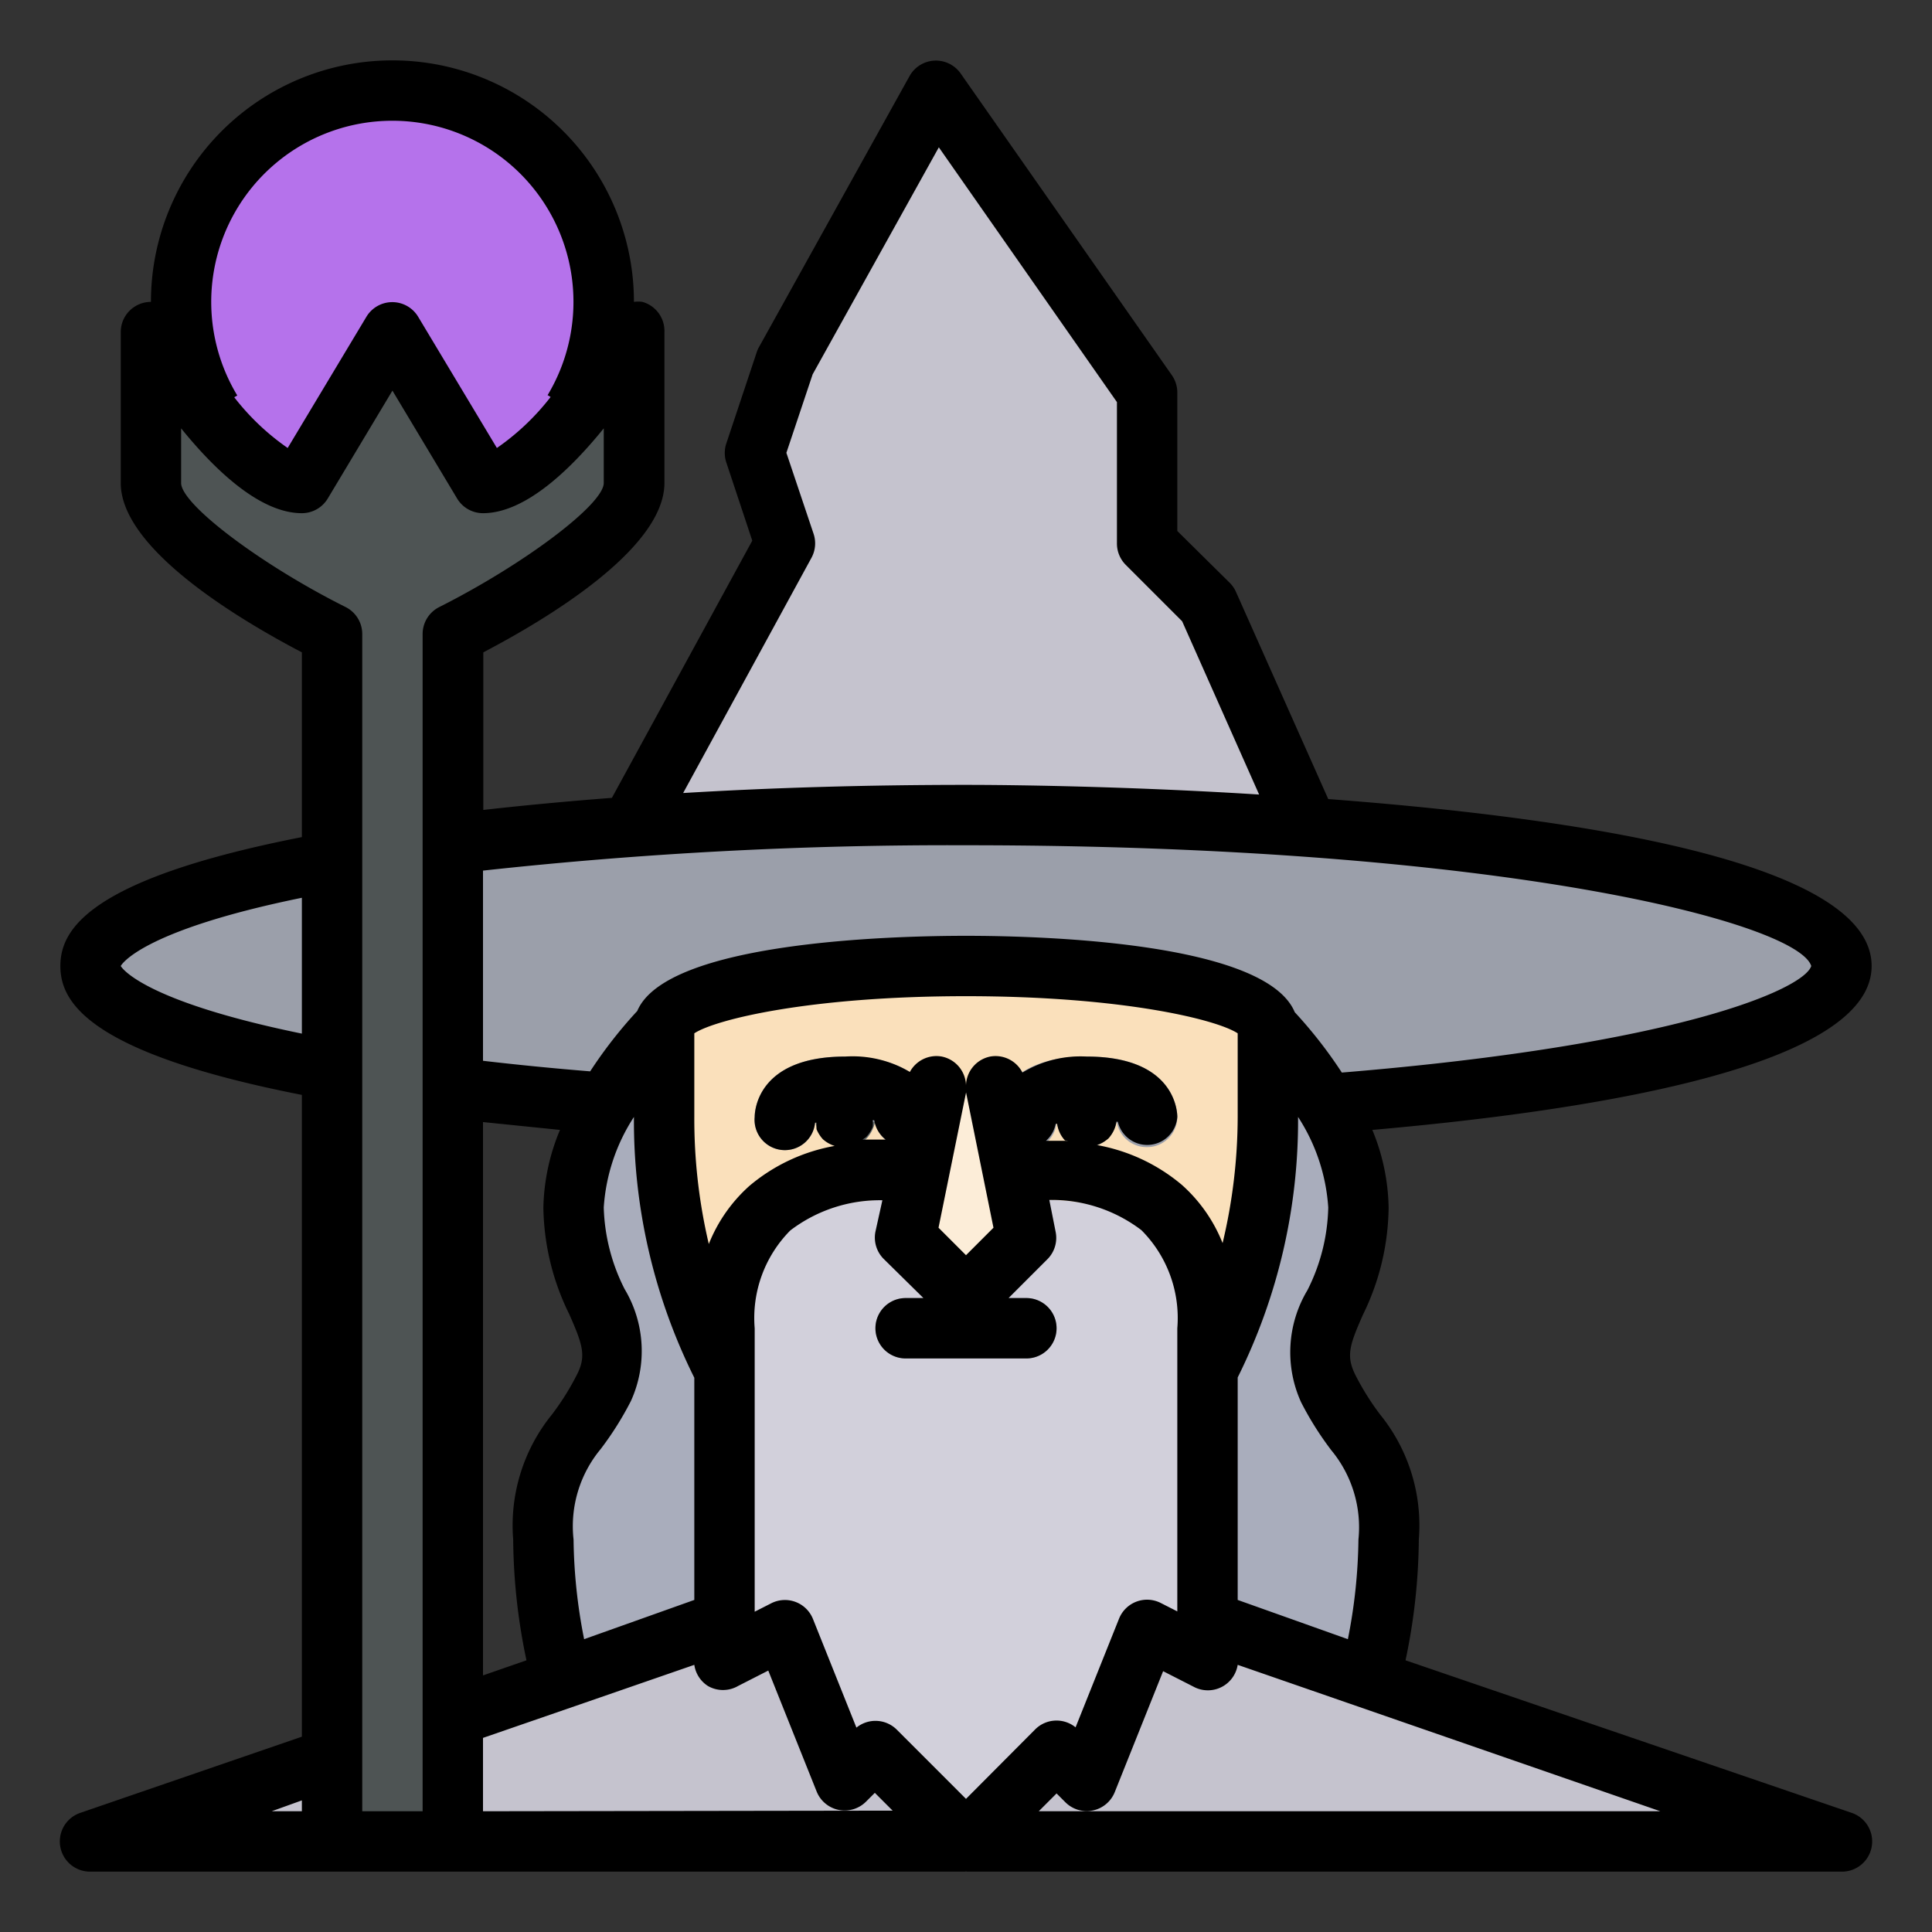 <svg height="512" viewBox="0 0 64 64" width="512" xmlns="http://www.w3.org/2000/svg"><rect x="0" y="0" width="64" height="64" fill="#333333" stroke="none"/><g id="Lineal_color" data-name="Lineal color"><path d="m20 29 6-11-1-3 1-3 5-9 7 10v5l2 2 4 9z" fill="#c5c3ce"/><ellipse cx="32" cy="32" fill="#9b9faa" rx="29" ry="5"/><path d="m46 51a21.8 21.8 0 0 1 -1 6l-1 4h-24l-1-4a21.8 21.8 0 0 1 -1-6c0-3 1-3 2-5s-1-3-1-6 3-6 3-6h20s3 3 3 6-2 4-1 6 2 2 2 5z" fill="#a9adbc"/><path d="m32 51-29 10h58z" fill="#c5c3ce"/><path d="m22 34c0-1.1 4.48-2 10-2s10 .9 10 2v3c0 7.73-4.48 14-10 14s-10-6.27-10-14z" fill="#fae0bb"/><path d="m40 45v11l-2-1-2 5-1-1-3 3-3-3-1 1-2-5-2 1v-11c0-7 8-5 8-5s8-2 8 5z" fill="#d2d0db"/><path d="m28 38a1.05 1.05 0 0 1 -.71-.29 1.15 1.15 0 0 1 -.21-.33.94.94 0 0 1 0-.76 1.15 1.15 0 0 1 .21-.33 1 1 0 0 1 1.42 0 1.15 1.15 0 0 1 .21.33.94.94 0 0 1 0 .76 1.15 1.15 0 0 1 -.21.33 1.05 1.05 0 0 1 -.71.29z" fill="#62696a"/><path d="m36 38h-.2l-.18-.06a.76.76 0 0 1 -.18-.09l-.15-.12a1 1 0 0 1 -.29-.73.83.83 0 0 1 .08-.38 1 1 0 0 1 .21-.33l.15-.12a.76.76 0 0 1 .18-.09.63.63 0 0 1 .18-.08 1 1 0 0 1 .91.27 1 1 0 0 1 .21.33 1 1 0 0 1 .08.4 1 1 0 0 1 -1 1z" fill="#62696a"/><g fill="#9b9faa"><path d="m30 38a1 1 0 0 1 -1-.81 1.88 1.88 0 0 0 -1-.19 1.88 1.88 0 0 0 -1 .19 1 1 0 0 1 -2-.19c0-.08 0-2 3-2s3 1.92 3 2a1 1 0 0 1 -1 1z"/><path d="m38 38a1 1 0 0 1 -1-.81 1.88 1.88 0 0 0 -1-.19 1.88 1.88 0 0 0 -1 .19 1 1 0 0 1 -2-.19c0-.08 0-2 3-2s3 1.92 3 2a1 1 0 0 1 -1 1z"/><path d="m34 45h-4a1 1 0 0 1 0-2h4a1 1 0 0 1 0 2z"/></g><path d="m31 36-1 5 2 2 2-2-1-5" fill="#fcedd8"/><circle cx="13" cy="10" fill="#b572eb" r="7"/><path d="m21 11v5c0 2-6 5-6 5v40h-4v-40s-6-3-6-5v-5s3 5 5 5l3-5 3 5c2 0 5-5 5-5z" fill="#4e5454"/><path d="m61.33 60.05-14.77-5.05a19.91 19.91 0 0 0 .44-4 5.83 5.83 0 0 0 -1.28-4.14 8.58 8.58 0 0 1 -.82-1.31c-.32-.64-.19-1 .25-2a8.22 8.22 0 0 0 .85-3.55 7 7 0 0 0 -.54-2.57c7.85-.69 16.54-2.2 16.54-5.43 0-3.44-9.66-4.9-18-5.53l-3.06-6.87a1 1 0 0 0 -.21-.3l-1.73-1.71v-4.59a1 1 0 0 0 -.18-.57l-7-10a1 1 0 0 0 -1.69.09l-5 9a1 1 0 0 0 -.07.17l-1 3a1 1 0 0 0 0 .63l.86 2.59-4.65 8.52q-2.21.17-4.26.4v-5.22c2.16-1.13 6-3.45 6-5.61v-5a1 1 0 0 0 -.73-1 1 1 0 0 0 -.28 0 8 8 0 0 0 -16 0 1 1 0 0 0 -1 1v5c0 2.16 3.84 4.48 6 5.61v6.12c-7.13 1.4-8 3.1-8 4.27s.87 2.87 8 4.27v21.26l-7.33 2.52a1 1 0 0 0 .33 1.95h58a1 1 0 0 0 .33-1.95zm-51.33-.05h-1l1-.36zm0-25.76c-5.41-1.11-6-2.24-6-2.24s.57-1.15 6-2.26zm35 16.76a17.77 17.77 0 0 1 -.35 3.3l-3.65-1.3v-7.37a19.08 19.08 0 0 0 2-8.63 6.24 6.24 0 0 1 1 3 6.35 6.35 0 0 1 -.69 2.74 4 4 0 0 0 -.21 3.71 10.58 10.58 0 0 0 1 1.59 4 4 0 0 1 .9 2.96zm-9-16a3.71 3.71 0 0 0 -2.13.53 1 1 0 0 0 -1.07-.53 1 1 0 0 0 -.8 1 1 1 0 0 0 -.8-1 1 1 0 0 0 -1.06.51 3.71 3.71 0 0 0 -2.14-.51c-3 0-3 1.92-3 2a1 1 0 0 0 2 .19h.05a1.07 1.07 0 0 0 0 .22 1.15 1.15 0 0 0 .21.33 1.06 1.06 0 0 0 .39.22 6 6 0 0 0 -2.82 1.32 5.11 5.11 0 0 0 -1.35 1.93 18.11 18.11 0 0 1 -.48-4.21v-2.77c.7-.46 3.84-1.23 9-1.23s8.3.77 9 1.23v2.77a18.11 18.11 0 0 1 -.5 4.18 5.11 5.11 0 0 0 -1.35-1.93 6 6 0 0 0 -2.82-1.32 1.07 1.07 0 0 0 .39-.22 1.05 1.05 0 0 0 .26-.55h.05a1 1 0 0 0 1.97-.16c0-.08 0-2-3-2zm-.61 2.79h-.74a1 1 0 0 0 .32-.56h.05a1 1 0 0 0 .26.55zm-2.48 2.88-.91.91-.91-.91.91-4.47a1 1 0 0 0 0-.2 1 1 0 0 0 0 .18zm-3.57-2.92c-.25 0-.5 0-.77 0a1.07 1.07 0 0 0 .13-.09 1.15 1.15 0 0 0 .21-.33 1.07 1.07 0 0 0 0-.22h.05a1 1 0 0 0 .38.64zm-2.46-19.27a1 1 0 0 0 .07-.8l-.9-2.68.87-2.6 4.18-7.52 5.9 8.44v4.68a1 1 0 0 0 .29.71l1.87 1.87 2.55 5.74c-5.09-.32-9.26-.32-9.71-.32-3.23 0-6.38.09-9.37.27zm5.12 9.52c17.8 0 27.55 2.58 28 4-.24.76-4.38 2.61-15.55 3.53a15 15 0 0 0 -1.56-2c-.97-2.34-8.48-2.53-10.89-2.53s-9.92.19-10.89 2.49a15 15 0 0 0 -1.56 2q-1.84-.15-3.55-.35v-6.3a142.23 142.23 0 0 1 16-.84zm-14.56 27-1.44.5v-18.33l2.55.26a7 7 0 0 0 -.55 2.57 8.22 8.22 0 0 0 .86 3.54c.44 1 .57 1.38.25 2a8.58 8.58 0 0 1 -.82 1.31 5.83 5.83 0 0 0 -1.29 4.15 19.92 19.92 0 0 0 .44 4zm2.46-7a10.58 10.58 0 0 0 1-1.59 4 4 0 0 0 -.21-3.71 6.35 6.35 0 0 1 -.69-2.7 6.24 6.24 0 0 1 1-3 19.08 19.08 0 0 0 2 8.64v7.36l-3.65 1.3a17.78 17.78 0 0 1 -.35-3.3 4 4 0 0 1 .9-3zm-6.9-44a6 6 0 0 1 5.14 9.09l.1.06a8 8 0 0 1 -1.78 1.69l-2.61-4.35a1 1 0 0 0 -1.71 0l-2.61 4.35a8 8 0 0 1 -1.77-1.68l.1-.06a6 6 0 0 1 5.14-9.1zm1 17v39h-2v-39a1 1 0 0 0 -.55-.89c-2.8-1.4-5.45-3.4-5.45-4.11v-1.81c1.15 1.42 2.63 2.81 4 2.81a1 1 0 0 0 .86-.49l2.14-3.57 2.14 3.57a1 1 0 0 0 .86.49c1.37 0 2.85-1.39 4-2.81v1.81c0 .71-2.65 2.7-5.45 4.11a1 1 0 0 0 -.55.89zm2 39v-2.43l3.33-1.15 3.67-1.27a1 1 0 0 0 .45.7 1 1 0 0 0 1 0l1-.51 1.6 4a1 1 0 0 0 1.64.34l.29-.29.59.59zm16-.41-2.29-2.29a1 1 0 0 0 -1.34-.07l-1.44-3.6a1 1 0 0 0 -1.38-.52l-.55.28v-9.39a4.12 4.12 0 0 1 1.18-3.24 4.89 4.89 0 0 1 3.05-1l-.23 1.04a1 1 0 0 0 .27.9l1.32 1.3h-.59a1 1 0 0 0 0 2h4a1 1 0 0 0 0-2h-.59l1.29-1.29a1 1 0 0 0 .27-.9l-.21-1.06a4.9 4.9 0 0 1 3.05 1 4.12 4.12 0 0 1 1.19 3.25v9.38l-.55-.28a1 1 0 0 0 -1.38.52l-1.44 3.6a1 1 0 0 0 -1.34.07zm2.41.41.59-.59.29.29a1 1 0 0 0 1.64-.34l1.6-4 1 .51a1 1 0 0 0 1.47-.72l14 4.85z"/></g></svg>